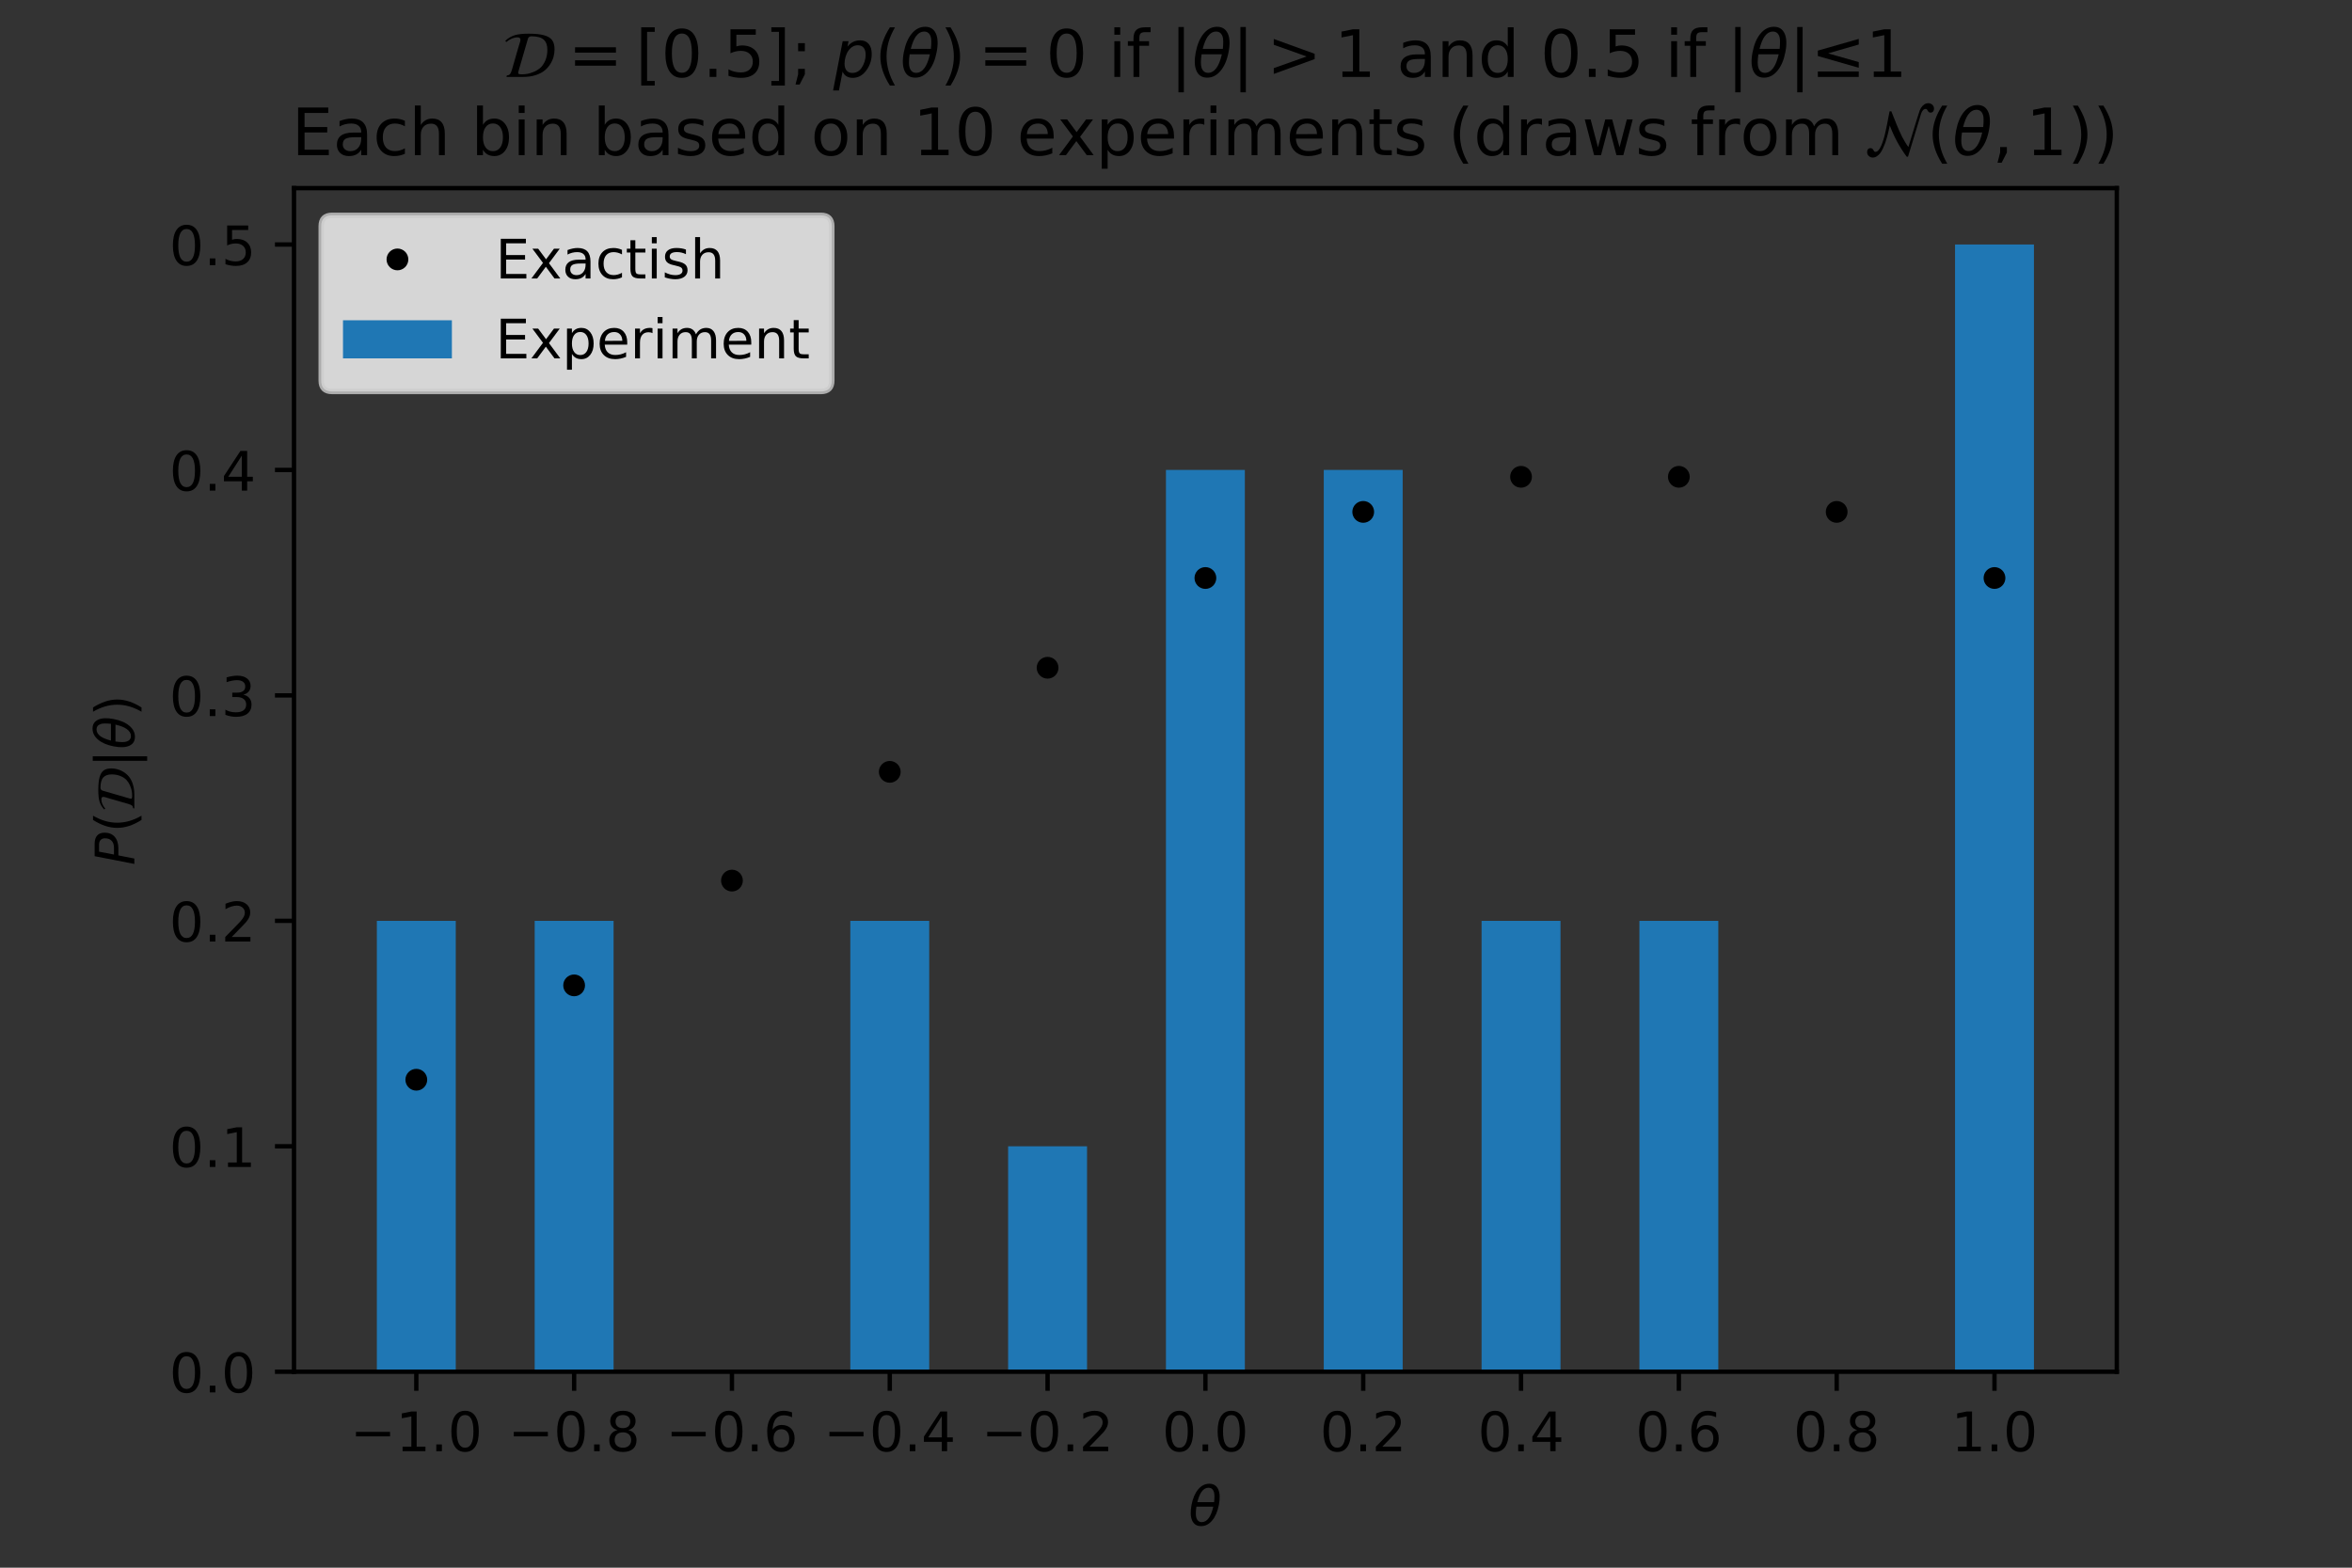 <?xml version="1.0" encoding="utf-8" standalone="no"?>
<!DOCTYPE svg PUBLIC "-//W3C//DTD SVG 1.1//EN"
  "http://www.w3.org/Graphics/SVG/1.1/DTD/svg11.dtd">
<!-- Created with matplotlib (https://matplotlib.org/) -->
<svg height="288pt" version="1.1" viewBox="0 0 432 288" width="432pt" xmlns="http://www.w3.org/2000/svg" xmlns:xlink="http://www.w3.org/1999/xlink">
 <rect x="0" y="0" width="432" height="288" fill="#333333" stroke="none"/>
 <defs>
  <style type="text/css">*{stroke-linecap:butt;stroke-linejoin:round;}</style>
 </defs>
 <g id="figure_1">
  <g id="patch_1">
   <path d="M 0 288 
L 432 288 
L 432 0 
L 0 0 
z
" style="fill:none;"/>
  </g>
  <g id="axes_1">
   <g id="patch_2">
    <path d="M 54 252 
L 388.8 252 
L 388.8 34.56 
L 54 34.56 
z
" style="fill:none;"/>
   </g>
   <g id="patch_3">
    <path clip-path="url(#pc6c3b48ee3)" d="M 69.218 252 
L 83.712 252 
L 83.712 169.166 
L 69.218 169.166 
z
" style="fill:#1f77b4;"/>
   </g>
   <g id="patch_4">
    <path clip-path="url(#pc6c3b48ee3)" d="M 98.205 252 
L 112.699 252 
L 112.699 169.166 
L 98.205 169.166 
z
" style="fill:#1f77b4;"/>
   </g>
   <g id="patch_5">
    <path clip-path="url(#pc6c3b48ee3)" d="M 127.192 252 
L 141.686 252 
L 141.686 252 
L 127.192 252 
z
" style="fill:#1f77b4;"/>
   </g>
   <g id="patch_6">
    <path clip-path="url(#pc6c3b48ee3)" d="M 156.179 252 
L 170.673 252 
L 170.673 169.166 
L 156.179 169.166 
z
" style="fill:#1f77b4;"/>
   </g>
   <g id="patch_7">
    <path clip-path="url(#pc6c3b48ee3)" d="M 185.166 252 
L 199.66 252 
L 199.66 210.583 
L 185.166 210.583 
z
" style="fill:#1f77b4;"/>
   </g>
   <g id="patch_8">
    <path clip-path="url(#pc6c3b48ee3)" d="M 214.153 252 
L 228.647 252 
L 228.647 86.331 
L 214.153 86.331 
z
" style="fill:#1f77b4;"/>
   </g>
   <g id="patch_9">
    <path clip-path="url(#pc6c3b48ee3)" d="M 243.14 252 
L 257.634 252 
L 257.634 86.331 
L 243.14 86.331 
z
" style="fill:#1f77b4;"/>
   </g>
   <g id="patch_10">
    <path clip-path="url(#pc6c3b48ee3)" d="M 272.127 252 
L 286.621 252 
L 286.621 169.166 
L 272.127 169.166 
z
" style="fill:#1f77b4;"/>
   </g>
   <g id="patch_11">
    <path clip-path="url(#pc6c3b48ee3)" d="M 301.114 252 
L 315.608 252 
L 315.608 169.166 
L 301.114 169.166 
z
" style="fill:#1f77b4;"/>
   </g>
   <g id="patch_12">
    <path clip-path="url(#pc6c3b48ee3)" d="M 330.101 252 
L 344.595 252 
L 344.595 252 
L 330.101 252 
z
" style="fill:#1f77b4;"/>
   </g>
   <g id="patch_13">
    <path clip-path="url(#pc6c3b48ee3)" d="M 359.088 252 
L 373.582 252 
L 373.582 44.914 
L 359.088 44.914 
z
" style="fill:#1f77b4;"/>
   </g>
   <g id="matplotlib.axis_1">
    <g id="xtick_1">
     <g id="line2d_1">
      <defs>
       <path d="M 0 0 
L 0 3.5 
" id="mfec61c2beb" style="stroke:#000000;stroke-width:0.8;"/>
      </defs>
      <g>
       <use style="stroke:#000000;stroke-width:0.8;" x="76.465" xlink:href="#mfec61c2beb" y="252"/>
      </g>
     </g>
     <g id="text_1">
      <!-- −1.0 -->
      <g transform="translate(64.324 266.598)scale(0.1 -0.1)">
       <defs>
        <path d="M 10.594 35.5 
L 73.188 35.5 
L 73.188 27.203 
L 10.594 27.203 
z
" id="DejaVuSans-8722"/>
        <path d="M 12.406 8.297 
L 28.516 8.297 
L 28.516 63.922 
L 10.984 60.406 
L 10.984 69.391 
L 28.422 72.906 
L 38.281 72.906 
L 38.281 8.297 
L 54.391 8.297 
L 54.391 0 
L 12.406 0 
z
" id="DejaVuSans-49"/>
        <path d="M 10.688 12.406 
L 21 12.406 
L 21 0 
L 10.688 0 
z
" id="DejaVuSans-46"/>
        <path d="M 31.781 66.406 
Q 24.172 66.406 20.328 58.906 
Q 16.5 51.422 16.5 36.375 
Q 16.5 21.391 20.328 13.891 
Q 24.172 6.391 31.781 6.391 
Q 39.453 6.391 43.281 13.891 
Q 47.125 21.391 47.125 36.375 
Q 47.125 51.422 43.281 58.906 
Q 39.453 66.406 31.781 66.406 
z
M 31.781 74.219 
Q 44.047 74.219 50.516 64.516 
Q 56.984 54.828 56.984 36.375 
Q 56.984 17.969 50.516 8.266 
Q 44.047 -1.422 31.781 -1.422 
Q 19.531 -1.422 13.062 8.266 
Q 6.594 17.969 6.594 36.375 
Q 6.594 54.828 13.062 64.516 
Q 19.531 74.219 31.781 74.219 
z
" id="DejaVuSans-48"/>
       </defs>
       <use xlink:href="#DejaVuSans-8722"/>
       <use x="83.789" xlink:href="#DejaVuSans-49"/>
       <use x="147.412" xlink:href="#DejaVuSans-46"/>
       <use x="179.199" xlink:href="#DejaVuSans-48"/>
      </g>
     </g>
    </g>
    <g id="xtick_2">
     <g id="line2d_2">
      <g>
       <use style="stroke:#000000;stroke-width:0.8;" x="105.452" xlink:href="#mfec61c2beb" y="252"/>
      </g>
     </g>
     <g id="text_2">
      <!-- −0.8 -->
      <g transform="translate(93.311 266.598)scale(0.1 -0.1)">
       <defs>
        <path d="M 31.781 34.625 
Q 24.75 34.625 20.719 30.859 
Q 16.703 27.094 16.703 20.516 
Q 16.703 13.922 20.719 10.156 
Q 24.75 6.391 31.781 6.391 
Q 38.812 6.391 42.859 10.172 
Q 46.922 13.969 46.922 20.516 
Q 46.922 27.094 42.891 30.859 
Q 38.875 34.625 31.781 34.625 
z
M 21.922 38.812 
Q 15.578 40.375 12.031 44.719 
Q 8.5 49.078 8.5 55.328 
Q 8.5 64.062 14.719 69.141 
Q 20.953 74.219 31.781 74.219 
Q 42.672 74.219 48.875 69.141 
Q 55.078 64.062 55.078 55.328 
Q 55.078 49.078 51.531 44.719 
Q 48 40.375 41.703 38.812 
Q 48.828 37.156 52.797 32.312 
Q 56.781 27.484 56.781 20.516 
Q 56.781 9.906 50.312 4.234 
Q 43.844 -1.422 31.781 -1.422 
Q 19.734 -1.422 13.25 4.234 
Q 6.781 9.906 6.781 20.516 
Q 6.781 27.484 10.781 32.312 
Q 14.797 37.156 21.922 38.812 
z
M 18.312 54.391 
Q 18.312 48.734 21.844 45.562 
Q 25.391 42.391 31.781 42.391 
Q 38.141 42.391 41.719 45.562 
Q 45.312 48.734 45.312 54.391 
Q 45.312 60.062 41.719 63.234 
Q 38.141 66.406 31.781 66.406 
Q 25.391 66.406 21.844 63.234 
Q 18.312 60.062 18.312 54.391 
z
" id="DejaVuSans-56"/>
       </defs>
       <use xlink:href="#DejaVuSans-8722"/>
       <use x="83.789" xlink:href="#DejaVuSans-48"/>
       <use x="147.412" xlink:href="#DejaVuSans-46"/>
       <use x="179.199" xlink:href="#DejaVuSans-56"/>
      </g>
     </g>
    </g>
    <g id="xtick_3">
     <g id="line2d_3">
      <g>
       <use style="stroke:#000000;stroke-width:0.8;" x="134.439" xlink:href="#mfec61c2beb" y="252"/>
      </g>
     </g>
     <g id="text_3">
      <!-- −0.6 -->
      <g transform="translate(122.298 266.598)scale(0.1 -0.1)">
       <defs>
        <path d="M 33.016 40.375 
Q 26.375 40.375 22.484 35.828 
Q 18.609 31.297 18.609 23.391 
Q 18.609 15.531 22.484 10.953 
Q 26.375 6.391 33.016 6.391 
Q 39.656 6.391 43.531 10.953 
Q 47.406 15.531 47.406 23.391 
Q 47.406 31.297 43.531 35.828 
Q 39.656 40.375 33.016 40.375 
z
M 52.594 71.297 
L 52.594 62.312 
Q 48.875 64.062 45.094 64.984 
Q 41.312 65.922 37.594 65.922 
Q 27.828 65.922 22.672 59.328 
Q 17.531 52.734 16.797 39.406 
Q 19.672 43.656 24.016 45.922 
Q 28.375 48.188 33.594 48.188 
Q 44.578 48.188 50.953 41.516 
Q 57.328 34.859 57.328 23.391 
Q 57.328 12.156 50.688 5.359 
Q 44.047 -1.422 33.016 -1.422 
Q 20.359 -1.422 13.672 8.266 
Q 6.984 17.969 6.984 36.375 
Q 6.984 53.656 15.188 63.938 
Q 23.391 74.219 37.203 74.219 
Q 40.922 74.219 44.703 73.484 
Q 48.484 72.75 52.594 71.297 
z
" id="DejaVuSans-54"/>
       </defs>
       <use xlink:href="#DejaVuSans-8722"/>
       <use x="83.789" xlink:href="#DejaVuSans-48"/>
       <use x="147.412" xlink:href="#DejaVuSans-46"/>
       <use x="179.199" xlink:href="#DejaVuSans-54"/>
      </g>
     </g>
    </g>
    <g id="xtick_4">
     <g id="line2d_4">
      <g>
       <use style="stroke:#000000;stroke-width:0.8;" x="163.426" xlink:href="#mfec61c2beb" y="252"/>
      </g>
     </g>
     <g id="text_4">
      <!-- −0.4 -->
      <g transform="translate(151.285 266.598)scale(0.1 -0.1)">
       <defs>
        <path d="M 37.797 64.312 
L 12.891 25.391 
L 37.797 25.391 
z
M 35.203 72.906 
L 47.609 72.906 
L 47.609 25.391 
L 58.016 25.391 
L 58.016 17.188 
L 47.609 17.188 
L 47.609 0 
L 37.797 0 
L 37.797 17.188 
L 4.891 17.188 
L 4.891 26.703 
z
" id="DejaVuSans-52"/>
       </defs>
       <use xlink:href="#DejaVuSans-8722"/>
       <use x="83.789" xlink:href="#DejaVuSans-48"/>
       <use x="147.412" xlink:href="#DejaVuSans-46"/>
       <use x="179.199" xlink:href="#DejaVuSans-52"/>
      </g>
     </g>
    </g>
    <g id="xtick_5">
     <g id="line2d_5">
      <g>
       <use style="stroke:#000000;stroke-width:0.8;" x="192.413" xlink:href="#mfec61c2beb" y="252"/>
      </g>
     </g>
     <g id="text_5">
      <!-- −0.2 -->
      <g transform="translate(180.272 266.598)scale(0.1 -0.1)">
       <defs>
        <path d="M 19.188 8.297 
L 53.609 8.297 
L 53.609 0 
L 7.328 0 
L 7.328 8.297 
Q 12.938 14.109 22.625 23.891 
Q 32.328 33.688 34.812 36.531 
Q 39.547 41.844 41.422 45.531 
Q 43.312 49.219 43.312 52.781 
Q 43.312 58.594 39.234 62.25 
Q 35.156 65.922 28.609 65.922 
Q 23.969 65.922 18.812 64.312 
Q 13.672 62.703 7.812 59.422 
L 7.812 69.391 
Q 13.766 71.781 18.938 73 
Q 24.125 74.219 28.422 74.219 
Q 39.75 74.219 46.484 68.547 
Q 53.219 62.891 53.219 53.422 
Q 53.219 48.922 51.531 44.891 
Q 49.859 40.875 45.406 35.406 
Q 44.188 33.984 37.641 27.219 
Q 31.109 20.453 19.188 8.297 
z
" id="DejaVuSans-50"/>
       </defs>
       <use xlink:href="#DejaVuSans-8722"/>
       <use x="83.789" xlink:href="#DejaVuSans-48"/>
       <use x="147.412" xlink:href="#DejaVuSans-46"/>
       <use x="179.199" xlink:href="#DejaVuSans-50"/>
      </g>
     </g>
    </g>
    <g id="xtick_6">
     <g id="line2d_6">
      <g>
       <use style="stroke:#000000;stroke-width:0.8;" x="221.4" xlink:href="#mfec61c2beb" y="252"/>
      </g>
     </g>
     <g id="text_6">
      <!-- 0.0 -->
      <g transform="translate(213.448 266.598)scale(0.1 -0.1)">
       <use xlink:href="#DejaVuSans-48"/>
       <use x="63.623" xlink:href="#DejaVuSans-46"/>
       <use x="95.41" xlink:href="#DejaVuSans-48"/>
      </g>
     </g>
    </g>
    <g id="xtick_7">
     <g id="line2d_7">
      <g>
       <use style="stroke:#000000;stroke-width:0.8;" x="250.387" xlink:href="#mfec61c2beb" y="252"/>
      </g>
     </g>
     <g id="text_7">
      <!-- 0.2 -->
      <g transform="translate(242.435 266.598)scale(0.1 -0.1)">
       <use xlink:href="#DejaVuSans-48"/>
       <use x="63.623" xlink:href="#DejaVuSans-46"/>
       <use x="95.41" xlink:href="#DejaVuSans-50"/>
      </g>
     </g>
    </g>
    <g id="xtick_8">
     <g id="line2d_8">
      <g>
       <use style="stroke:#000000;stroke-width:0.8;" x="279.374" xlink:href="#mfec61c2beb" y="252"/>
      </g>
     </g>
     <g id="text_8">
      <!-- 0.4 -->
      <g transform="translate(271.422 266.598)scale(0.1 -0.1)">
       <use xlink:href="#DejaVuSans-48"/>
       <use x="63.623" xlink:href="#DejaVuSans-46"/>
       <use x="95.41" xlink:href="#DejaVuSans-52"/>
      </g>
     </g>
    </g>
    <g id="xtick_9">
     <g id="line2d_9">
      <g>
       <use style="stroke:#000000;stroke-width:0.8;" x="308.361" xlink:href="#mfec61c2beb" y="252"/>
      </g>
     </g>
     <g id="text_9">
      <!-- 0.6 -->
      <g transform="translate(300.409 266.598)scale(0.1 -0.1)">
       <use xlink:href="#DejaVuSans-48"/>
       <use x="63.623" xlink:href="#DejaVuSans-46"/>
       <use x="95.41" xlink:href="#DejaVuSans-54"/>
      </g>
     </g>
    </g>
    <g id="xtick_10">
     <g id="line2d_10">
      <g>
       <use style="stroke:#000000;stroke-width:0.8;" x="337.348" xlink:href="#mfec61c2beb" y="252"/>
      </g>
     </g>
     <g id="text_10">
      <!-- 0.8 -->
      <g transform="translate(329.396 266.598)scale(0.1 -0.1)">
       <use xlink:href="#DejaVuSans-48"/>
       <use x="63.623" xlink:href="#DejaVuSans-46"/>
       <use x="95.41" xlink:href="#DejaVuSans-56"/>
      </g>
     </g>
    </g>
    <g id="xtick_11">
     <g id="line2d_11">
      <g>
       <use style="stroke:#000000;stroke-width:0.8;" x="366.335" xlink:href="#mfec61c2beb" y="252"/>
      </g>
     </g>
     <g id="text_11">
      <!-- 1.0 -->
      <g transform="translate(358.384 266.598)scale(0.1 -0.1)">
       <use xlink:href="#DejaVuSans-49"/>
       <use x="63.623" xlink:href="#DejaVuSans-46"/>
       <use x="95.41" xlink:href="#DejaVuSans-48"/>
      </g>
     </g>
    </g>
    <g id="text_12">
     <!-- $\theta$ -->
     <g transform="translate(218.3 280.277)scale(0.1 -0.1)">
      <defs>
       <path d="M 45.516 34.672 
L 14.453 34.672 
Q 12.359 20.062 14.5 13.875 
Q 17.188 6.25 24.469 6.25 
Q 31.781 6.25 37.359 13.922 
Q 42.234 20.656 45.516 34.672 
z
M 47.016 42.969 
Q 48.344 56.844 46.625 61.719 
Q 43.953 69.438 36.766 69.438 
Q 29.297 69.438 23.828 61.812 
Q 19.531 55.672 16.156 42.969 
z
M 38.188 76.766 
Q 49.906 76.766 54.594 66.406 
Q 59.281 56.109 55.719 37.844 
Q 52.203 19.625 43.453 9.281 
Q 34.766 -1.125 23.047 -1.125 
Q 11.281 -1.125 6.641 9.281 
Q 2 19.625 5.516 37.844 
Q 9.078 56.109 17.719 66.406 
Q 26.422 76.766 38.188 76.766 
z
" id="DejaVuSans-Oblique-952"/>
      </defs>
      <use transform="translate(0 0.234)" xlink:href="#DejaVuSans-Oblique-952"/>
     </g>
    </g>
   </g>
   <g id="matplotlib.axis_2">
    <g id="ytick_1">
     <g id="line2d_12">
      <defs>
       <path d="M 0 0 
L -3.5 0 
" id="m1cdd5ddc74" style="stroke:#000000;stroke-width:0.8;"/>
      </defs>
      <g>
       <use style="stroke:#000000;stroke-width:0.8;" x="54" xlink:href="#m1cdd5ddc74" y="252"/>
      </g>
     </g>
     <g id="text_13">
      <!-- 0.0 -->
      <g transform="translate(31.097 255.799)scale(0.1 -0.1)">
       <use xlink:href="#DejaVuSans-48"/>
       <use x="63.623" xlink:href="#DejaVuSans-46"/>
       <use x="95.41" xlink:href="#DejaVuSans-48"/>
      </g>
     </g>
    </g>
    <g id="ytick_2">
     <g id="line2d_13">
      <g>
       <use style="stroke:#000000;stroke-width:0.8;" x="54" xlink:href="#m1cdd5ddc74" y="210.583"/>
      </g>
     </g>
     <g id="text_14">
      <!-- 0.1 -->
      <g transform="translate(31.097 214.382)scale(0.1 -0.1)">
       <use xlink:href="#DejaVuSans-48"/>
       <use x="63.623" xlink:href="#DejaVuSans-46"/>
       <use x="95.41" xlink:href="#DejaVuSans-49"/>
      </g>
     </g>
    </g>
    <g id="ytick_3">
     <g id="line2d_14">
      <g>
       <use style="stroke:#000000;stroke-width:0.8;" x="54" xlink:href="#m1cdd5ddc74" y="169.166"/>
      </g>
     </g>
     <g id="text_15">
      <!-- 0.2 -->
      <g transform="translate(31.097 172.965)scale(0.1 -0.1)">
       <use xlink:href="#DejaVuSans-48"/>
       <use x="63.623" xlink:href="#DejaVuSans-46"/>
       <use x="95.41" xlink:href="#DejaVuSans-50"/>
      </g>
     </g>
    </g>
    <g id="ytick_4">
     <g id="line2d_15">
      <g>
       <use style="stroke:#000000;stroke-width:0.8;" x="54" xlink:href="#m1cdd5ddc74" y="127.749"/>
      </g>
     </g>
     <g id="text_16">
      <!-- 0.3 -->
      <g transform="translate(31.097 131.548)scale(0.1 -0.1)">
       <defs>
        <path d="M 40.578 39.312 
Q 47.656 37.797 51.625 33 
Q 55.609 28.219 55.609 21.188 
Q 55.609 10.406 48.188 4.484 
Q 40.766 -1.422 27.094 -1.422 
Q 22.516 -1.422 17.656 -0.516 
Q 12.797 0.391 7.625 2.203 
L 7.625 11.719 
Q 11.719 9.328 16.594 8.109 
Q 21.484 6.891 26.812 6.891 
Q 36.078 6.891 40.938 10.547 
Q 45.797 14.203 45.797 21.188 
Q 45.797 27.641 41.281 31.266 
Q 36.766 34.906 28.719 34.906 
L 20.219 34.906 
L 20.219 43.016 
L 29.109 43.016 
Q 36.375 43.016 40.234 45.922 
Q 44.094 48.828 44.094 54.297 
Q 44.094 59.906 40.109 62.906 
Q 36.141 65.922 28.719 65.922 
Q 24.656 65.922 20.016 65.031 
Q 15.375 64.156 9.812 62.312 
L 9.812 71.094 
Q 15.438 72.656 20.344 73.438 
Q 25.25 74.219 29.594 74.219 
Q 40.828 74.219 47.359 69.109 
Q 53.906 64.016 53.906 55.328 
Q 53.906 49.266 50.438 45.094 
Q 46.969 40.922 40.578 39.312 
z
" id="DejaVuSans-51"/>
       </defs>
       <use xlink:href="#DejaVuSans-48"/>
       <use x="63.623" xlink:href="#DejaVuSans-46"/>
       <use x="95.41" xlink:href="#DejaVuSans-51"/>
      </g>
     </g>
    </g>
    <g id="ytick_5">
     <g id="line2d_16">
      <g>
       <use style="stroke:#000000;stroke-width:0.8;" x="54" xlink:href="#m1cdd5ddc74" y="86.331"/>
      </g>
     </g>
     <g id="text_17">
      <!-- 0.4 -->
      <g transform="translate(31.097 90.131)scale(0.1 -0.1)">
       <use xlink:href="#DejaVuSans-48"/>
       <use x="63.623" xlink:href="#DejaVuSans-46"/>
       <use x="95.41" xlink:href="#DejaVuSans-52"/>
      </g>
     </g>
    </g>
    <g id="ytick_6">
     <g id="line2d_17">
      <g>
       <use style="stroke:#000000;stroke-width:0.8;" x="54" xlink:href="#m1cdd5ddc74" y="44.914"/>
      </g>
     </g>
     <g id="text_18">
      <!-- 0.5 -->
      <g transform="translate(31.097 48.714)scale(0.1 -0.1)">
       <defs>
        <path d="M 10.797 72.906 
L 49.516 72.906 
L 49.516 64.594 
L 19.828 64.594 
L 19.828 46.734 
Q 21.969 47.469 24.109 47.828 
Q 26.266 48.188 28.422 48.188 
Q 40.625 48.188 47.75 41.5 
Q 54.891 34.812 54.891 23.391 
Q 54.891 11.625 47.562 5.094 
Q 40.234 -1.422 26.906 -1.422 
Q 22.312 -1.422 17.547 -0.641 
Q 12.797 0.141 7.719 1.703 
L 7.719 11.625 
Q 12.109 9.234 16.797 8.062 
Q 21.484 6.891 26.703 6.891 
Q 35.156 6.891 40.078 11.328 
Q 45.016 15.766 45.016 23.391 
Q 45.016 31 40.078 35.438 
Q 35.156 39.891 26.703 39.891 
Q 22.75 39.891 18.812 39.016 
Q 14.891 38.141 10.797 36.281 
z
" id="DejaVuSans-53"/>
       </defs>
       <use xlink:href="#DejaVuSans-48"/>
       <use x="63.623" xlink:href="#DejaVuSans-46"/>
       <use x="95.41" xlink:href="#DejaVuSans-53"/>
      </g>
     </g>
    </g>
    <g id="text_19">
     <!-- $P(\mathcal{D}|\theta)$ -->
     <g transform="translate(24.697 158.98)rotate(-90)scale(0.1 -0.1)">
      <defs>
       <path d="M 16.891 72.906 
L 39.703 72.906 
Q 49.656 72.906 54.875 68.266 
Q 60.109 63.625 60.109 54.688 
Q 60.109 42.672 52.391 35.984 
Q 44.672 29.297 30.719 29.297 
L 18.312 29.297 
L 12.594 0 
L 2.688 0 
z
M 25.203 64.797 
L 19.922 37.406 
L 32.328 37.406 
Q 40.719 37.406 45.203 41.703 
Q 49.703 46 49.703 54 
Q 49.703 59.125 46.656 61.953 
Q 43.609 64.797 38.094 64.797 
z
" id="DejaVuSans-Oblique-80"/>
       <path d="M 31 75.875 
Q 24.469 64.656 21.281 53.656 
Q 18.109 42.672 18.109 31.391 
Q 18.109 20.125 21.312 9.062 
Q 24.516 -2 31 -13.188 
L 23.188 -13.188 
Q 15.875 -1.703 12.234 9.375 
Q 8.594 20.453 8.594 31.391 
Q 8.594 42.281 12.203 53.312 
Q 15.828 64.359 23.188 75.875 
z
" id="DejaVuSans-40"/>
       <path d="M 4.906 53.406 
L 3.406 55.297 
Q 9.703 61.297 17.594 63.797 
Q 25.297 66.203 38.906 66.203 
Q 54.297 66.203 62.938 63.75 
Q 71.594 61.297 75.188 56.188 
Q 78.797 51.094 78.797 42.203 
Q 78.797 36.703 77.344 31.141 
Q 75.906 25.594 72.406 19.891 
Q 68.906 14.203 63.594 9.844 
Q 58.297 5.5 49.844 2.75 
Q 41.406 0 30.906 0 
L 5.203 0 
L 5.906 2.406 
Q 9 2.406 10.594 4.297 
Q 12.203 6.203 13.594 11.094 
L 23.297 44.797 
Q 23.703 46.203 24.703 49.297 
Q 25.703 52.406 26.141 54.156 
Q 26.594 55.906 26.594 56.906 
Q 26.594 60.594 22.094 60.594 
Q 13.703 60.594 4.906 53.406 
z
M 38.094 58.594 
L 23.594 8.703 
Q 23.094 7.094 23.094 6.094 
Q 23.094 4.797 24.5 4.391 
Q 25.906 4 29 4 
Q 32.703 4 36.797 4.641 
Q 40.906 5.297 46.703 7.641 
Q 52.5 10 56.953 13.844 
Q 61.406 17.703 64.594 24.953 
Q 67.797 32.203 67.797 41.797 
Q 67.797 52 62.141 57.094 
Q 56.5 62.203 43.094 62.203 
Q 41.297 62.203 39.891 61.141 
Q 38.5 60.094 38.094 58.594 
z
" id="STIXNonUnicode-Italic-57904"/>
       <path d="M 21 76.422 
L 21 -23.578 
L 12.703 -23.578 
L 12.703 76.422 
z
" id="DejaVuSans-124"/>
       <path d="M 8.016 75.875 
L 15.828 75.875 
Q 23.141 64.359 26.781 53.312 
Q 30.422 42.281 30.422 31.391 
Q 30.422 20.453 26.781 9.375 
Q 23.141 -1.703 15.828 -13.188 
L 8.016 -13.188 
Q 14.5 -2 17.703 9.062 
Q 20.906 20.125 20.906 31.391 
Q 20.906 42.672 17.703 53.656 
Q 14.5 64.656 8.016 75.875 
z
" id="DejaVuSans-41"/>
      </defs>
      <use transform="translate(0 0.234)" xlink:href="#DejaVuSans-Oblique-80"/>
      <use transform="translate(60.303 0.234)" xlink:href="#DejaVuSans-40"/>
      <use transform="translate(99.316 0.234)" xlink:href="#STIXNonUnicode-Italic-57904"/>
      <use transform="translate(179.416 0.234)" xlink:href="#DejaVuSans-124"/>
      <use transform="translate(213.108 0.234)" xlink:href="#DejaVuSans-Oblique-952"/>
      <use transform="translate(274.289 0.234)" xlink:href="#DejaVuSans-41"/>
     </g>
    </g>
   </g>
   <g id="line2d_18">
    <defs>
     <path d="M 0 1.5 
C 0.398 1.5 0.779 1.342 1.061 1.061 
C 1.342 0.779 1.5 0.398 1.5 0 
C 1.5 -0.398 1.342 -0.779 1.061 -1.061 
C 0.779 -1.342 0.398 -1.5 0 -1.5 
C -0.398 -1.5 -0.779 -1.342 -1.061 -1.061 
C -1.342 -0.779 -1.5 -0.398 -1.5 0 
C -1.5 0.398 -1.342 0.779 -1.061 1.061 
C -0.779 1.342 -0.398 1.5 0 1.5 
z
" id="ma1ab4bfd25" style="stroke:#000000;"/>
    </defs>
    <g clip-path="url(#pc6c3b48ee3)">
     <use style="stroke:#000000;" x="76.465" xlink:href="#ma1ab4bfd25" y="198.358"/>
     <use style="stroke:#000000;" x="105.452" xlink:href="#ma1ab4bfd25" y="181.024"/>
     <use style="stroke:#000000;" x="134.439" xlink:href="#ma1ab4bfd25" y="161.772"/>
     <use style="stroke:#000000;" x="163.426" xlink:href="#ma1ab4bfd25" y="141.795"/>
     <use style="stroke:#000000;" x="192.413" xlink:href="#ma1ab4bfd25" y="122.673"/>
     <use style="stroke:#000000;" x="221.4" xlink:href="#ma1ab4bfd25" y="106.185"/>
     <use style="stroke:#000000;" x="250.387" xlink:href="#ma1ab4bfd25" y="94.04"/>
     <use style="stroke:#000000;" x="279.374" xlink:href="#ma1ab4bfd25" y="87.594"/>
     <use style="stroke:#000000;" x="308.361" xlink:href="#ma1ab4bfd25" y="87.594"/>
     <use style="stroke:#000000;" x="337.348" xlink:href="#ma1ab4bfd25" y="94.04"/>
     <use style="stroke:#000000;" x="366.335" xlink:href="#ma1ab4bfd25" y="106.185"/>
    </g>
   </g>
   <g id="patch_14">
    <path d="M 54 252 
L 54 34.56 
" style="fill:none;stroke:#000000;stroke-linecap:square;stroke-linejoin:miter;stroke-width:0.8;"/>
   </g>
   <g id="patch_15">
    <path d="M 388.8 252 
L 388.8 34.56 
" style="fill:none;stroke:#000000;stroke-linecap:square;stroke-linejoin:miter;stroke-width:0.8;"/>
   </g>
   <g id="patch_16">
    <path d="M 54 252 
L 388.8 252 
" style="fill:none;stroke:#000000;stroke-linecap:square;stroke-linejoin:miter;stroke-width:0.8;"/>
   </g>
   <g id="patch_17">
    <path d="M 54 34.56 
L 388.8 34.56 
" style="fill:none;stroke:#000000;stroke-linecap:square;stroke-linejoin:miter;stroke-width:0.8;"/>
   </g>
   <g id="text_20">
    <!-- $\mathcal{D}=[0.5]$; $p(\theta)=0$ if $|\theta|&gt;1$ and 0.5 if $|\theta| ≤ 1$ -->
    <g transform="translate(92.4 14.16)scale(0.12 -0.12)">
     <defs>
      <path d="M 10.594 45.406 
L 73.188 45.406 
L 73.188 37.203 
L 10.594 37.203 
z
M 10.594 25.484 
L 73.188 25.484 
L 73.188 17.188 
L 10.594 17.188 
z
" id="DejaVuSans-61"/>
      <path d="M 8.594 75.984 
L 29.297 75.984 
L 29.297 69 
L 17.578 69 
L 17.578 -6.203 
L 29.297 -6.203 
L 29.297 -13.188 
L 8.594 -13.188 
z
" id="DejaVuSans-91"/>
      <path d="M 30.422 75.984 
L 30.422 -13.188 
L 9.719 -13.188 
L 9.719 -6.203 
L 21.391 -6.203 
L 21.391 69 
L 9.719 69 
L 9.719 75.984 
z
" id="DejaVuSans-93"/>
      <path d="M 11.719 51.703 
L 22.016 51.703 
L 22.016 39.312 
L 11.719 39.312 
z
M 11.719 12.406 
L 22.016 12.406 
L 22.016 4 
L 14.016 -11.625 
L 7.719 -11.625 
L 11.719 4 
z
" id="DejaVuSans-59"/>
      <path id="DejaVuSans-32"/>
      <path d="M 49.609 33.688 
Q 49.609 40.875 46.484 44.672 
Q 43.359 48.484 37.5 48.484 
Q 33.5 48.484 29.859 46.438 
Q 26.219 44.391 23.391 40.484 
Q 20.609 36.625 18.938 31.156 
Q 17.281 25.688 17.281 20.312 
Q 17.281 13.484 20.406 9.797 
Q 23.531 6.109 29.297 6.109 
Q 33.547 6.109 37.188 8.109 
Q 40.828 10.109 43.406 13.922 
Q 46.188 17.922 47.891 23.344 
Q 49.609 28.766 49.609 33.688 
z
M 21.781 46.391 
Q 25.391 51.125 30.297 53.562 
Q 35.203 56 41.219 56 
Q 49.609 56 54.25 50.5 
Q 58.891 45.016 58.891 35.109 
Q 58.891 27 56 19.656 
Q 53.125 12.312 47.703 6.5 
Q 44.094 2.641 39.547 0.609 
Q 35.016 -1.422 29.984 -1.422 
Q 24.172 -1.422 20.219 1 
Q 16.266 3.422 14.312 8.203 
L 8.688 -20.797 
L -0.297 -20.797 
L 14.406 54.688 
L 23.391 54.688 
z
" id="DejaVuSans-Oblique-112"/>
      <path d="M 9.422 54.688 
L 18.406 54.688 
L 18.406 0 
L 9.422 0 
z
M 9.422 75.984 
L 18.406 75.984 
L 18.406 64.594 
L 9.422 64.594 
z
" id="DejaVuSans-105"/>
      <path d="M 37.109 75.984 
L 37.109 68.5 
L 28.516 68.5 
Q 23.688 68.5 21.797 66.547 
Q 19.922 64.594 19.922 59.516 
L 19.922 54.688 
L 34.719 54.688 
L 34.719 47.703 
L 19.922 47.703 
L 19.922 0 
L 10.891 0 
L 10.891 47.703 
L 2.297 47.703 
L 2.297 54.688 
L 10.891 54.688 
L 10.891 58.5 
Q 10.891 67.625 15.141 71.797 
Q 19.391 75.984 28.609 75.984 
z
" id="DejaVuSans-102"/>
      <path d="M 10.594 49.219 
L 10.594 58.109 
L 73.188 35.406 
L 73.188 27.297 
L 10.594 4.594 
L 10.594 13.484 
L 60.891 31.297 
z
" id="DejaVuSans-62"/>
      <path d="M 34.281 27.484 
Q 23.391 27.484 19.188 25 
Q 14.984 22.516 14.984 16.5 
Q 14.984 11.719 18.141 8.906 
Q 21.297 6.109 26.703 6.109 
Q 34.188 6.109 38.703 11.406 
Q 43.219 16.703 43.219 25.484 
L 43.219 27.484 
z
M 52.203 31.203 
L 52.203 0 
L 43.219 0 
L 43.219 8.297 
Q 40.141 3.328 35.547 0.953 
Q 30.953 -1.422 24.312 -1.422 
Q 15.922 -1.422 10.953 3.297 
Q 6 8.016 6 15.922 
Q 6 25.141 12.172 29.828 
Q 18.359 34.516 30.609 34.516 
L 43.219 34.516 
L 43.219 35.406 
Q 43.219 41.609 39.141 45 
Q 35.062 48.391 27.688 48.391 
Q 23 48.391 18.547 47.266 
Q 14.109 46.141 10.016 43.891 
L 10.016 52.203 
Q 14.938 54.109 19.578 55.047 
Q 24.219 56 28.609 56 
Q 40.484 56 46.344 49.844 
Q 52.203 43.703 52.203 31.203 
z
" id="DejaVuSans-97"/>
      <path d="M 54.891 33.016 
L 54.891 0 
L 45.906 0 
L 45.906 32.719 
Q 45.906 40.484 42.875 44.328 
Q 39.844 48.188 33.797 48.188 
Q 26.516 48.188 22.312 43.547 
Q 18.109 38.922 18.109 30.906 
L 18.109 0 
L 9.078 0 
L 9.078 54.688 
L 18.109 54.688 
L 18.109 46.188 
Q 21.344 51.125 25.703 53.562 
Q 30.078 56 35.797 56 
Q 45.219 56 50.047 50.172 
Q 54.891 44.344 54.891 33.016 
z
" id="DejaVuSans-110"/>
      <path d="M 45.406 46.391 
L 45.406 75.984 
L 54.391 75.984 
L 54.391 0 
L 45.406 0 
L 45.406 8.203 
Q 42.578 3.328 38.25 0.953 
Q 33.938 -1.422 27.875 -1.422 
Q 17.969 -1.422 11.734 6.484 
Q 5.516 14.406 5.516 27.297 
Q 5.516 40.188 11.734 48.094 
Q 17.969 56 27.875 56 
Q 33.938 56 38.25 53.625 
Q 42.578 51.266 45.406 46.391 
z
M 14.797 27.297 
Q 14.797 17.391 18.875 11.75 
Q 22.953 6.109 30.078 6.109 
Q 37.203 6.109 41.297 11.75 
Q 45.406 17.391 45.406 27.297 
Q 45.406 37.203 41.297 42.844 
Q 37.203 48.484 30.078 48.484 
Q 22.953 48.484 18.875 42.844 
Q 14.797 37.203 14.797 27.297 
z
" id="DejaVuSans-100"/>
      <path d="M 73.188 49.609 
L 26.312 36.078 
L 73.188 22.703 
L 73.188 14.016 
L 10.594 31.984 
L 10.594 40.281 
L 73.188 58.203 
z
M 10.594 8.297 
L 73.188 8.297 
L 73.188 0 
L 10.594 0 
z
" id="DejaVuSans-8804"/>
     </defs>
     <use transform="translate(0 0.234)" xlink:href="#STIXNonUnicode-Italic-57904"/>
     <use transform="translate(99.582 0.234)" xlink:href="#DejaVuSans-61"/>
     <use transform="translate(202.854 0.234)" xlink:href="#DejaVuSans-91"/>
     <use transform="translate(241.868 0.234)" xlink:href="#DejaVuSans-48"/>
     <use transform="translate(305.491 0.234)" xlink:href="#DejaVuSans-46"/>
     <use transform="translate(337.278 0.234)" xlink:href="#DejaVuSans-53"/>
     <use transform="translate(400.901 0.234)" xlink:href="#DejaVuSans-93"/>
     <use transform="translate(439.914 0.234)" xlink:href="#DejaVuSans-59"/>
     <use transform="translate(473.606 0.234)" xlink:href="#DejaVuSans-32"/>
     <use transform="translate(505.393 0.234)" xlink:href="#DejaVuSans-Oblique-112"/>
     <use transform="translate(568.87 0.234)" xlink:href="#DejaVuSans-40"/>
     <use transform="translate(607.883 0.234)" xlink:href="#DejaVuSans-Oblique-952"/>
     <use transform="translate(669.065 0.234)" xlink:href="#DejaVuSans-41"/>
     <use transform="translate(727.561 0.234)" xlink:href="#DejaVuSans-61"/>
     <use transform="translate(830.832 0.234)" xlink:href="#DejaVuSans-48"/>
     <use transform="translate(894.455 0.234)" xlink:href="#DejaVuSans-32"/>
     <use transform="translate(926.243 0.234)" xlink:href="#DejaVuSans-105"/>
     <use transform="translate(954.026 0.234)" xlink:href="#DejaVuSans-102"/>
     <use transform="translate(989.231 0.234)" xlink:href="#DejaVuSans-32"/>
     <use transform="translate(1021.018 0.234)" xlink:href="#DejaVuSans-124"/>
     <use transform="translate(1054.709 0.234)" xlink:href="#DejaVuSans-Oblique-952"/>
     <use transform="translate(1115.891 0.234)" xlink:href="#DejaVuSans-124"/>
     <use transform="translate(1169.065 0.234)" xlink:href="#DejaVuSans-62"/>
     <use transform="translate(1272.336 0.234)" xlink:href="#DejaVuSans-49"/>
     <use transform="translate(1335.959 0.234)" xlink:href="#DejaVuSans-32"/>
     <use transform="translate(1367.746 0.234)" xlink:href="#DejaVuSans-97"/>
     <use transform="translate(1429.026 0.234)" xlink:href="#DejaVuSans-110"/>
     <use transform="translate(1492.405 0.234)" xlink:href="#DejaVuSans-100"/>
     <use transform="translate(1555.881 0.234)" xlink:href="#DejaVuSans-32"/>
     <use transform="translate(1587.668 0.234)" xlink:href="#DejaVuSans-48"/>
     <use transform="translate(1651.291 0.234)" xlink:href="#DejaVuSans-46"/>
     <use transform="translate(1683.079 0.234)" xlink:href="#DejaVuSans-53"/>
     <use transform="translate(1746.702 0.234)" xlink:href="#DejaVuSans-32"/>
     <use transform="translate(1778.489 0.234)" xlink:href="#DejaVuSans-105"/>
     <use transform="translate(1806.272 0.234)" xlink:href="#DejaVuSans-102"/>
     <use transform="translate(1841.477 0.234)" xlink:href="#DejaVuSans-32"/>
     <use transform="translate(1873.264 0.234)" xlink:href="#DejaVuSans-124"/>
     <use transform="translate(1906.955 0.234)" xlink:href="#DejaVuSans-Oblique-952"/>
     <use transform="translate(1968.137 0.234)" xlink:href="#DejaVuSans-124"/>
     <use transform="translate(2001.829 0.234)" xlink:href="#DejaVuSans-8804"/>
     <use transform="translate(2085.618 0.234)" xlink:href="#DejaVuSans-49"/>
    </g>
    <!-- Each bin based on 10 experiments (draws from $\mathcal{N}(\theta,1)$) -->
    <g transform="translate(53.58 28.56)scale(0.12 -0.12)">
     <defs>
      <path d="M 9.812 72.906 
L 55.906 72.906 
L 55.906 64.594 
L 19.672 64.594 
L 19.672 43.016 
L 54.391 43.016 
L 54.391 34.719 
L 19.672 34.719 
L 19.672 8.297 
L 56.781 8.297 
L 56.781 0 
L 9.812 0 
z
" id="DejaVuSans-69"/>
      <path d="M 48.781 52.594 
L 48.781 44.188 
Q 44.969 46.297 41.141 47.344 
Q 37.312 48.391 33.406 48.391 
Q 24.656 48.391 19.812 42.844 
Q 14.984 37.312 14.984 27.297 
Q 14.984 17.281 19.812 11.734 
Q 24.656 6.203 33.406 6.203 
Q 37.312 6.203 41.141 7.25 
Q 44.969 8.297 48.781 10.406 
L 48.781 2.094 
Q 45.016 0.344 40.984 -0.531 
Q 36.969 -1.422 32.422 -1.422 
Q 20.062 -1.422 12.781 6.344 
Q 5.516 14.109 5.516 27.297 
Q 5.516 40.672 12.859 48.328 
Q 20.219 56 33.016 56 
Q 37.156 56 41.109 55.141 
Q 45.062 54.297 48.781 52.594 
z
" id="DejaVuSans-99"/>
      <path d="M 54.891 33.016 
L 54.891 0 
L 45.906 0 
L 45.906 32.719 
Q 45.906 40.484 42.875 44.328 
Q 39.844 48.188 33.797 48.188 
Q 26.516 48.188 22.312 43.547 
Q 18.109 38.922 18.109 30.906 
L 18.109 0 
L 9.078 0 
L 9.078 75.984 
L 18.109 75.984 
L 18.109 46.188 
Q 21.344 51.125 25.703 53.562 
Q 30.078 56 35.797 56 
Q 45.219 56 50.047 50.172 
Q 54.891 44.344 54.891 33.016 
z
" id="DejaVuSans-104"/>
      <path d="M 48.688 27.297 
Q 48.688 37.203 44.609 42.844 
Q 40.531 48.484 33.406 48.484 
Q 26.266 48.484 22.188 42.844 
Q 18.109 37.203 18.109 27.297 
Q 18.109 17.391 22.188 11.75 
Q 26.266 6.109 33.406 6.109 
Q 40.531 6.109 44.609 11.75 
Q 48.688 17.391 48.688 27.297 
z
M 18.109 46.391 
Q 20.953 51.266 25.266 53.625 
Q 29.594 56 35.594 56 
Q 45.562 56 51.781 48.094 
Q 58.016 40.188 58.016 27.297 
Q 58.016 14.406 51.781 6.484 
Q 45.562 -1.422 35.594 -1.422 
Q 29.594 -1.422 25.266 0.953 
Q 20.953 3.328 18.109 8.203 
L 18.109 0 
L 9.078 0 
L 9.078 75.984 
L 18.109 75.984 
z
" id="DejaVuSans-98"/>
      <path d="M 44.281 53.078 
L 44.281 44.578 
Q 40.484 46.531 36.375 47.5 
Q 32.281 48.484 27.875 48.484 
Q 21.188 48.484 17.844 46.438 
Q 14.5 44.391 14.5 40.281 
Q 14.5 37.156 16.891 35.375 
Q 19.281 33.594 26.516 31.984 
L 29.594 31.297 
Q 39.156 29.25 43.188 25.516 
Q 47.219 21.781 47.219 15.094 
Q 47.219 7.469 41.188 3.016 
Q 35.156 -1.422 24.609 -1.422 
Q 20.219 -1.422 15.453 -0.562 
Q 10.688 0.297 5.422 2 
L 5.422 11.281 
Q 10.406 8.688 15.234 7.391 
Q 20.062 6.109 24.812 6.109 
Q 31.156 6.109 34.562 8.281 
Q 37.984 10.453 37.984 14.406 
Q 37.984 18.062 35.516 20.016 
Q 33.062 21.969 24.703 23.781 
L 21.578 24.516 
Q 13.234 26.266 9.516 29.906 
Q 5.812 33.547 5.812 39.891 
Q 5.812 47.609 11.281 51.797 
Q 16.75 56 26.812 56 
Q 31.781 56 36.172 55.266 
Q 40.578 54.547 44.281 53.078 
z
" id="DejaVuSans-115"/>
      <path d="M 56.203 29.594 
L 56.203 25.203 
L 14.891 25.203 
Q 15.484 15.922 20.484 11.062 
Q 25.484 6.203 34.422 6.203 
Q 39.594 6.203 44.453 7.469 
Q 49.312 8.734 54.109 11.281 
L 54.109 2.781 
Q 49.266 0.734 44.188 -0.344 
Q 39.109 -1.422 33.891 -1.422 
Q 20.797 -1.422 13.156 6.188 
Q 5.516 13.812 5.516 26.812 
Q 5.516 40.234 12.766 48.109 
Q 20.016 56 32.328 56 
Q 43.359 56 49.781 48.891 
Q 56.203 41.797 56.203 29.594 
z
M 47.219 32.234 
Q 47.125 39.594 43.094 43.984 
Q 39.062 48.391 32.422 48.391 
Q 24.906 48.391 20.391 44.141 
Q 15.875 39.891 15.188 32.172 
z
" id="DejaVuSans-101"/>
      <path d="M 30.609 48.391 
Q 23.391 48.391 19.188 42.75 
Q 14.984 37.109 14.984 27.297 
Q 14.984 17.484 19.156 11.844 
Q 23.344 6.203 30.609 6.203 
Q 37.797 6.203 41.984 11.859 
Q 46.188 17.531 46.188 27.297 
Q 46.188 37.016 41.984 42.703 
Q 37.797 48.391 30.609 48.391 
z
M 30.609 56 
Q 42.328 56 49.016 48.375 
Q 55.719 40.766 55.719 27.297 
Q 55.719 13.875 49.016 6.219 
Q 42.328 -1.422 30.609 -1.422 
Q 18.844 -1.422 12.172 6.219 
Q 5.516 13.875 5.516 27.297 
Q 5.516 40.766 12.172 48.375 
Q 18.844 56 30.609 56 
z
" id="DejaVuSans-111"/>
      <path d="M 54.891 54.688 
L 35.109 28.078 
L 55.906 0 
L 45.312 0 
L 29.391 21.484 
L 13.484 0 
L 2.875 0 
L 24.125 28.609 
L 4.688 54.688 
L 15.281 54.688 
L 29.781 35.203 
L 44.281 54.688 
z
" id="DejaVuSans-120"/>
      <path d="M 18.109 8.203 
L 18.109 -20.797 
L 9.078 -20.797 
L 9.078 54.688 
L 18.109 54.688 
L 18.109 46.391 
Q 20.953 51.266 25.266 53.625 
Q 29.594 56 35.594 56 
Q 45.562 56 51.781 48.094 
Q 58.016 40.188 58.016 27.297 
Q 58.016 14.406 51.781 6.484 
Q 45.562 -1.422 35.594 -1.422 
Q 29.594 -1.422 25.266 0.953 
Q 20.953 3.328 18.109 8.203 
z
M 48.688 27.297 
Q 48.688 37.203 44.609 42.844 
Q 40.531 48.484 33.406 48.484 
Q 26.266 48.484 22.188 42.844 
Q 18.109 37.203 18.109 27.297 
Q 18.109 17.391 22.188 11.75 
Q 26.266 6.109 33.406 6.109 
Q 40.531 6.109 44.609 11.75 
Q 48.688 17.391 48.688 27.297 
z
" id="DejaVuSans-112"/>
      <path d="M 41.109 46.297 
Q 39.594 47.172 37.812 47.578 
Q 36.031 48 33.891 48 
Q 26.266 48 22.188 43.047 
Q 18.109 38.094 18.109 28.812 
L 18.109 0 
L 9.078 0 
L 9.078 54.688 
L 18.109 54.688 
L 18.109 46.188 
Q 20.953 51.172 25.484 53.578 
Q 30.031 56 36.531 56 
Q 37.453 56 38.578 55.875 
Q 39.703 55.766 41.062 55.516 
z
" id="DejaVuSans-114"/>
      <path d="M 52 44.188 
Q 55.375 50.25 60.062 53.125 
Q 64.75 56 71.094 56 
Q 79.641 56 84.281 50.016 
Q 88.922 44.047 88.922 33.016 
L 88.922 0 
L 79.891 0 
L 79.891 32.719 
Q 79.891 40.578 77.094 44.375 
Q 74.312 48.188 68.609 48.188 
Q 61.625 48.188 57.562 43.547 
Q 53.516 38.922 53.516 30.906 
L 53.516 0 
L 44.484 0 
L 44.484 32.719 
Q 44.484 40.625 41.703 44.406 
Q 38.922 48.188 33.109 48.188 
Q 26.219 48.188 22.156 43.531 
Q 18.109 38.875 18.109 30.906 
L 18.109 0 
L 9.078 0 
L 9.078 54.688 
L 18.109 54.688 
L 18.109 46.188 
Q 21.188 51.219 25.484 53.609 
Q 29.781 56 35.688 56 
Q 41.656 56 45.828 52.969 
Q 50 49.953 52 44.188 
z
" id="DejaVuSans-109"/>
      <path d="M 18.312 70.219 
L 18.312 54.688 
L 36.812 54.688 
L 36.812 47.703 
L 18.312 47.703 
L 18.312 18.016 
Q 18.312 11.328 20.141 9.422 
Q 21.969 7.516 27.594 7.516 
L 36.812 7.516 
L 36.812 0 
L 27.594 0 
Q 17.188 0 13.234 3.875 
Q 9.281 7.766 9.281 18.016 
L 9.281 47.703 
L 2.688 47.703 
L 2.688 54.688 
L 9.281 54.688 
L 9.281 70.219 
z
" id="DejaVuSans-116"/>
      <path d="M 4.203 54.688 
L 13.188 54.688 
L 24.422 12.016 
L 35.594 54.688 
L 46.188 54.688 
L 57.422 12.016 
L 68.609 54.688 
L 77.594 54.688 
L 63.281 0 
L 52.688 0 
L 40.922 44.828 
L 29.109 0 
L 18.5 0 
z
" id="DejaVuSans-119"/>
      <path d="M 67.094 12.5 
L 67.203 12.5 
Q 82.703 63.594 84.5 68.406 
Q 85.5 70.906 86.297 72.094 
Q 91.094 79.5 97.703 79.5 
Q 101.406 79.5 103.906 77.047 
Q 106.406 74.594 106.406 71.094 
Q 106.406 68.406 105 66.75 
Q 103.594 65.094 101.094 65.094 
Q 99.5 65.094 98.391 66 
Q 97.297 66.906 96.844 67.953 
Q 96.406 69 95.594 69.891 
Q 94.797 70.797 93.797 70.797 
Q 92.797 70.797 91.891 70.438 
Q 91 70.094 90.391 69.641 
Q 89.797 69.203 89.141 68.297 
Q 88.5 67.406 88.094 66.797 
Q 87.703 66.203 87.25 65.047 
Q 86.797 63.906 86.641 63.406 
Q 86.5 62.906 86.094 61.75 
Q 85.703 60.594 85.703 60.406 
L 66.594 -2.406 
L 64.594 -2.406 
Q 48.094 20 38.797 45.203 
L 38.594 45.203 
Q 37.594 40.297 36.844 36.891 
Q 36.094 33.5 34.594 28 
Q 33.094 22.5 31.688 18.594 
Q 30.297 14.703 28.188 10.203 
Q 26.094 5.703 23.891 2.891 
Q 21.703 0.094 18.797 -1.797 
Q 15.906 -3.703 12.703 -3.703 
Q 9 -3.703 6.5 -1.25 
Q 4 1.203 4 4.703 
Q 4 7.406 5.391 9.047 
Q 6.797 10.703 9.297 10.703 
Q 10.906 10.703 12 9.797 
Q 13.094 8.906 13.547 7.844 
Q 14 6.797 14.797 5.891 
Q 15.594 5 16.594 5 
Q 19.094 5 21.391 7.5 
Q 23.703 10 25.594 14.5 
Q 27.5 19 29.094 24.094 
Q 30.703 29.203 32.141 35.75 
Q 33.594 42.297 34.594 47.391 
Q 35.594 52.5 36.688 58.453 
Q 37.797 64.406 38.406 67.094 
L 41.094 67.094 
Q 41.906 65.094 44.906 57.5 
Q 47.906 49.906 49.094 47 
Q 50.297 44.094 53 37.844 
Q 55.703 31.594 57.547 28.094 
Q 59.406 24.594 62 20.188 
Q 64.594 15.797 67.094 12.5 
z
" id="STIXNonUnicode-Italic-57914"/>
      <path d="M 11.719 12.406 
L 22.016 12.406 
L 22.016 4 
L 14.016 -11.625 
L 7.719 -11.625 
L 11.719 4 
z
" id="DejaVuSans-44"/>
     </defs>
     <use transform="translate(0 0.5)" xlink:href="#DejaVuSans-69"/>
     <use transform="translate(63.184 0.5)" xlink:href="#DejaVuSans-97"/>
     <use transform="translate(124.463 0.5)" xlink:href="#DejaVuSans-99"/>
     <use transform="translate(179.443 0.5)" xlink:href="#DejaVuSans-104"/>
     <use transform="translate(242.822 0.5)" xlink:href="#DejaVuSans-32"/>
     <use transform="translate(274.609 0.5)" xlink:href="#DejaVuSans-98"/>
     <use transform="translate(338.086 0.5)" xlink:href="#DejaVuSans-105"/>
     <use transform="translate(365.869 0.5)" xlink:href="#DejaVuSans-110"/>
     <use transform="translate(429.248 0.5)" xlink:href="#DejaVuSans-32"/>
     <use transform="translate(461.035 0.5)" xlink:href="#DejaVuSans-98"/>
     <use transform="translate(524.512 0.5)" xlink:href="#DejaVuSans-97"/>
     <use transform="translate(585.791 0.5)" xlink:href="#DejaVuSans-115"/>
     <use transform="translate(637.891 0.5)" xlink:href="#DejaVuSans-101"/>
     <use transform="translate(699.414 0.5)" xlink:href="#DejaVuSans-100"/>
     <use transform="translate(762.891 0.5)" xlink:href="#DejaVuSans-32"/>
     <use transform="translate(794.678 0.5)" xlink:href="#DejaVuSans-111"/>
     <use transform="translate(855.859 0.5)" xlink:href="#DejaVuSans-110"/>
     <use transform="translate(919.238 0.5)" xlink:href="#DejaVuSans-32"/>
     <use transform="translate(951.025 0.5)" xlink:href="#DejaVuSans-49"/>
     <use transform="translate(1014.648 0.5)" xlink:href="#DejaVuSans-48"/>
     <use transform="translate(1078.271 0.5)" xlink:href="#DejaVuSans-32"/>
     <use transform="translate(1110.059 0.5)" xlink:href="#DejaVuSans-101"/>
     <use transform="translate(1171.582 0.5)" xlink:href="#DejaVuSans-120"/>
     <use transform="translate(1230.762 0.5)" xlink:href="#DejaVuSans-112"/>
     <use transform="translate(1294.238 0.5)" xlink:href="#DejaVuSans-101"/>
     <use transform="translate(1355.762 0.5)" xlink:href="#DejaVuSans-114"/>
     <use transform="translate(1396.875 0.5)" xlink:href="#DejaVuSans-105"/>
     <use transform="translate(1424.658 0.5)" xlink:href="#DejaVuSans-109"/>
     <use transform="translate(1522.07 0.5)" xlink:href="#DejaVuSans-101"/>
     <use transform="translate(1583.594 0.5)" xlink:href="#DejaVuSans-110"/>
     <use transform="translate(1646.973 0.5)" xlink:href="#DejaVuSans-116"/>
     <use transform="translate(1686.182 0.5)" xlink:href="#DejaVuSans-115"/>
     <use transform="translate(1738.281 0.5)" xlink:href="#DejaVuSans-32"/>
     <use transform="translate(1770.068 0.5)" xlink:href="#DejaVuSans-40"/>
     <use transform="translate(1809.082 0.5)" xlink:href="#DejaVuSans-100"/>
     <use transform="translate(1872.559 0.5)" xlink:href="#DejaVuSans-114"/>
     <use transform="translate(1913.672 0.5)" xlink:href="#DejaVuSans-97"/>
     <use transform="translate(1974.951 0.5)" xlink:href="#DejaVuSans-119"/>
     <use transform="translate(2056.738 0.5)" xlink:href="#DejaVuSans-115"/>
     <use transform="translate(2108.838 0.5)" xlink:href="#DejaVuSans-32"/>
     <use transform="translate(2140.625 0.5)" xlink:href="#DejaVuSans-102"/>
     <use transform="translate(2175.83 0.5)" xlink:href="#DejaVuSans-114"/>
     <use transform="translate(2216.943 0.5)" xlink:href="#DejaVuSans-111"/>
     <use transform="translate(2278.125 0.5)" xlink:href="#DejaVuSans-109"/>
     <use transform="translate(2375.537 0.5)" xlink:href="#DejaVuSans-32"/>
     <use transform="translate(2407.324 0.5)" xlink:href="#STIXNonUnicode-Italic-57914"/>
     <use transform="translate(2503.024 0.5)" xlink:href="#DejaVuSans-40"/>
     <use transform="translate(2542.038 0.5)" xlink:href="#DejaVuSans-Oblique-952"/>
     <use transform="translate(2603.22 0.5)" xlink:href="#DejaVuSans-44"/>
     <use transform="translate(2654.489 0.5)" xlink:href="#DejaVuSans-49"/>
     <use transform="translate(2718.112 0.5)" xlink:href="#DejaVuSans-41"/>
     <use transform="translate(2757.126 0.5)" xlink:href="#DejaVuSans-41"/>
    </g>
   </g>
   <g id="legend_1">
    <g id="patch_18">
     <path d="M 61 71.916 
L 150.78 71.916 
Q 152.78 71.916 152.78 69.916 
L 152.78 41.56 
Q 152.78 39.56 150.78 39.56 
L 61 39.56 
Q 59 39.56 59 41.56 
L 59 69.916 
Q 59 71.916 61 71.916 
z
" style="fill:#ffffff;opacity:0.8;stroke:#cccccc;stroke-linejoin:miter;"/>
    </g>
    <g id="line2d_19"/>
    <g id="line2d_20">
     <g>
      <use style="stroke:#000000;" x="73" xlink:href="#ma1ab4bfd25" y="47.658"/>
     </g>
    </g>
    <g id="text_21">
     <!-- Exactish -->
     <g transform="translate(91 51.158)scale(0.1 -0.1)">
      <use xlink:href="#DejaVuSans-69"/>
      <use x="63.184" xlink:href="#DejaVuSans-120"/>
      <use x="122.363" xlink:href="#DejaVuSans-97"/>
      <use x="183.643" xlink:href="#DejaVuSans-99"/>
      <use x="238.623" xlink:href="#DejaVuSans-116"/>
      <use x="277.832" xlink:href="#DejaVuSans-105"/>
      <use x="305.615" xlink:href="#DejaVuSans-115"/>
      <use x="357.715" xlink:href="#DejaVuSans-104"/>
     </g>
    </g>
    <g id="patch_19">
     <path d="M 63 65.837 
L 83 65.837 
L 83 58.837 
L 63 58.837 
z
" style="fill:#1f77b4;"/>
    </g>
    <g id="text_22">
     <!-- Experiment -->
     <g transform="translate(91 65.837)scale(0.1 -0.1)">
      <use xlink:href="#DejaVuSans-69"/>
      <use x="63.184" xlink:href="#DejaVuSans-120"/>
      <use x="122.363" xlink:href="#DejaVuSans-112"/>
      <use x="185.84" xlink:href="#DejaVuSans-101"/>
      <use x="247.363" xlink:href="#DejaVuSans-114"/>
      <use x="288.477" xlink:href="#DejaVuSans-105"/>
      <use x="316.26" xlink:href="#DejaVuSans-109"/>
      <use x="413.672" xlink:href="#DejaVuSans-101"/>
      <use x="475.195" xlink:href="#DejaVuSans-110"/>
      <use x="538.574" xlink:href="#DejaVuSans-116"/>
     </g>
    </g>
   </g>
  </g>
 </g>
 <defs>
  <clipPath id="pc6c3b48ee3">
   <rect height="217.44" width="334.8" x="54" y="34.56"/>
  </clipPath>
 </defs>
</svg>
